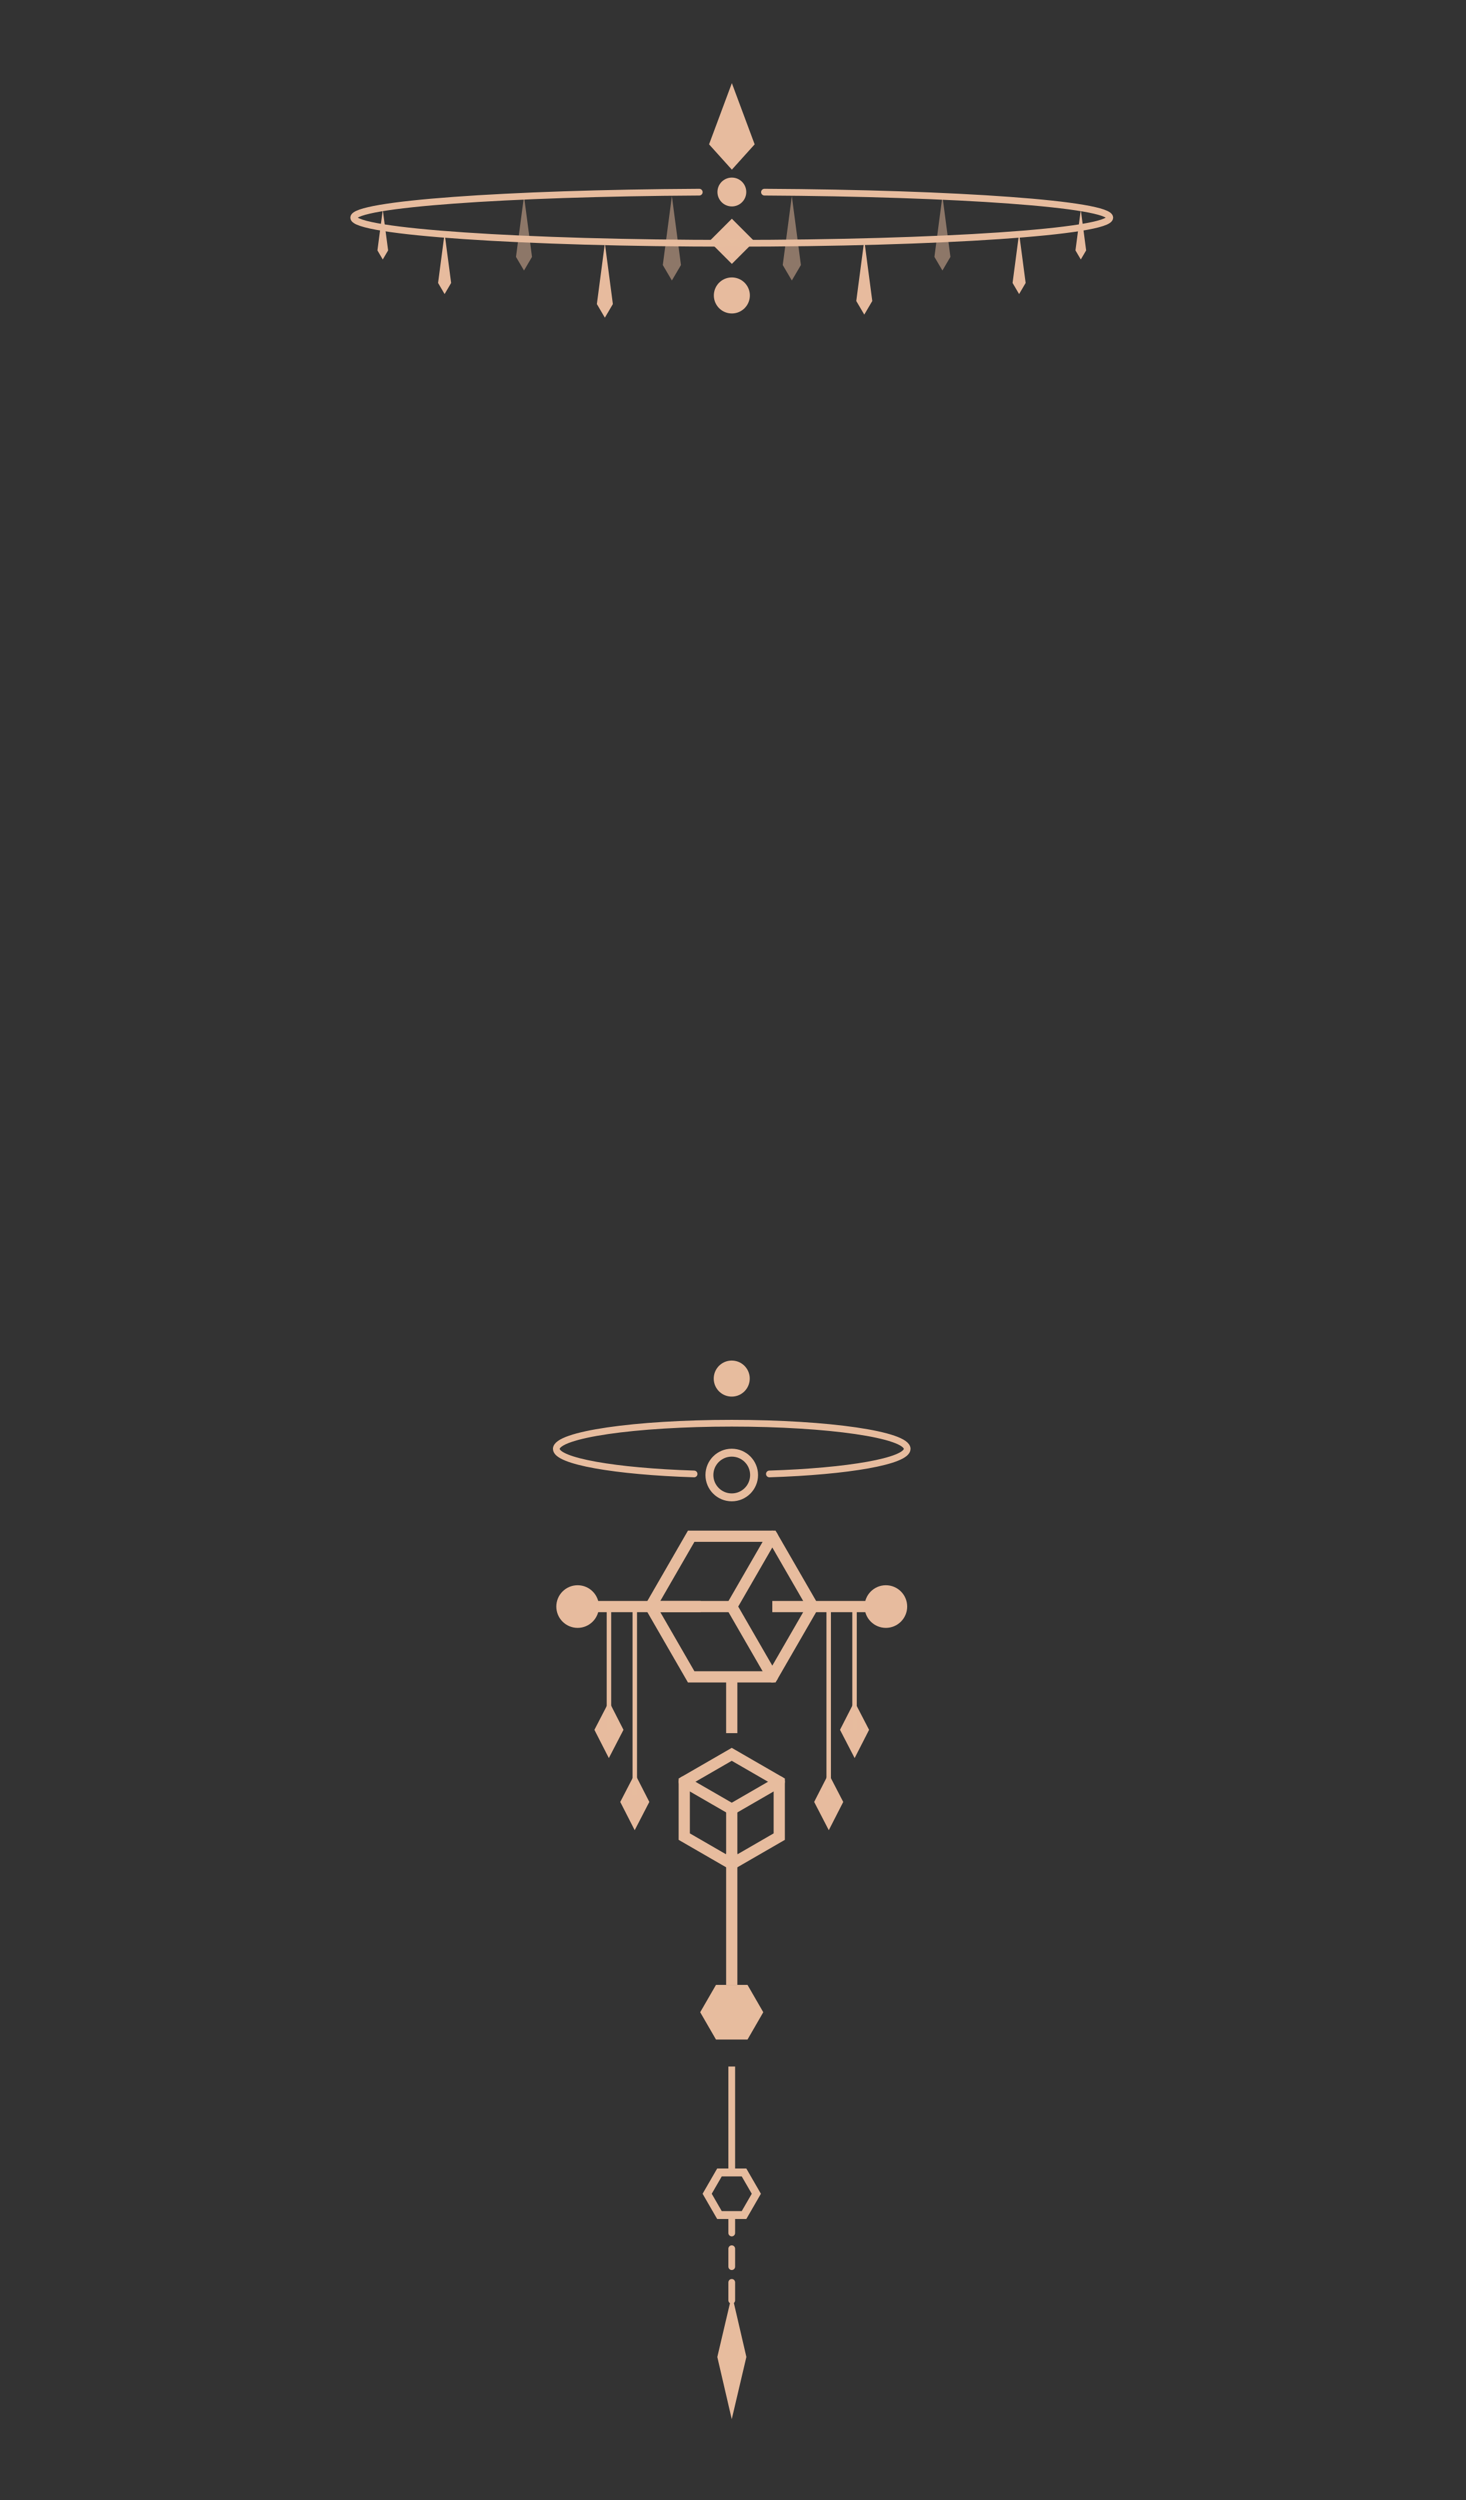 <?xml version="1.0" standalone="no"?>
<!DOCTYPE svg PUBLIC "-//W3C//DTD SVG 1.0//EN" "http://www.w3.org/TR/2001/REC-SVG-20010904/DTD/svg10.dtd">
<svg xmlns="http://www.w3.org/2000/svg" xmlns:xlink="http://www.w3.org/1999/xlink" id="body_9" width="247" height="421">

<rect width="100%" height="100%" fill="#333333" stroke="none"/>

<defs>
    <clipPath  id="1">

    <path id=""  clip-rule="evenodd" transform="matrix(1 0 0 1 0 0)"  d="M0 316L0 0L0 0L185 0L185 0L185 316L185 316L0 316z" />    </clipPath>
    <clipPath  id="2">

    <path id=""  clip-rule="evenodd" transform="matrix(1 0 0 1 0 0)"  d="M0 0L185 0L185 0L185 316L185 316L0 316z" />    </clipPath>
    <clipPath  id="3">

    <path id=""  clip-rule="evenodd" transform="matrix(1 0 0 1 0 0)"  d="M118.107 24.776L120.131 24.776L120.131 24.776L120.131 34.172L120.131 34.172L118.107 34.172z" />    </clipPath>
    <clipPath  id="4">

    <path id=""  clip-rule="evenodd" transform="matrix(1 0 0 1 0 0)"  d="M65.22 24.776L67.243 24.776L67.243 24.776L67.243 34.172L67.243 34.172L65.22 34.172z" />    </clipPath>
    <clipPath  id="5">

    <path id=""  clip-rule="evenodd" transform="matrix(1 0 0 1 0 0)"  d="M83.776 24.776L86.071 24.776L86.071 24.776L86.071 35.433L86.071 35.433L83.776 35.433z" />    </clipPath>
    <clipPath  id="6">

    <path id=""  clip-rule="evenodd" transform="matrix(1 0 0 1 0 0)"  d="M98.936 24.776L101.231 24.776L101.231 24.776L101.231 35.433L101.231 35.433L98.936 35.433z" />    </clipPath>
    <clipPath  id="7">

    <path id=""  clip-rule="evenodd" transform="matrix(1 0 0 1 0 0)"  d="M0 0L185 0L185 0L185 316L185 316L0 316z" />    </clipPath>
</defs>

<g transform="matrix(1.333 0 0 1.333 0 0)">
	<g clip-path="url(#1)" >
		<g clip-path="url(#2)" >
			<g>
				<g clip-path="url(#3)" >
    <path id=""  transform="matrix(1 0 0 -1 0 316)"  d="M118.107 283.548L119.119 281.827L119.119 281.827L120.13 283.548L120.13 283.548L119.119 291.224z" stroke="none" fill="#E7BC9E" fill-rule="nonzero" fill-opacity="0.498" />
				</g>
			</g>
			<g>
				<g clip-path="url(#4)" >
    <path id=""  transform="matrix(1 0 0 -1 0 316)"  d="M65.219 283.548L66.232 281.827L66.232 281.827L67.243 283.548L67.243 283.548L66.232 291.224z" stroke="none" fill="#E7BC9E" fill-rule="nonzero" fill-opacity="0.498" />
				</g>
			</g>
			<g>
				<g clip-path="url(#5)" >
    <path id=""  transform="matrix(1 0 0 -1 0 316)"  d="M83.776 282.519L84.923 280.567L84.923 280.567L86.071 282.519L86.071 282.519L84.923 291.225z" stroke="none" fill="#E7BC9E" fill-rule="nonzero" fill-opacity="0.498" />
				</g>
			</g>
			<g>
				<g clip-path="url(#6)" >
    <path id=""  transform="matrix(1 0 0 -1 0 316)"  d="M101.231 282.519L100.084 280.567L100.084 280.567L98.936 282.519L98.936 282.519L100.084 291.225z" stroke="none" fill="#E7BC9E" fill-rule="nonzero" fill-opacity="0.498" />
				</g>
			</g>
		</g>
    <path id=""  transform="matrix(1 0 0 -1 0 316)"  d="M92.49 10.39L90.666 18.246L90.666 18.246L92.515 26.11L92.515 26.11L94.339 18.252z" stroke="none" fill="#E7BC9E" fill-rule="nonzero" />
		<g clip-path="url(#7)" >
    <path id=""  transform="matrix(1 0 0 -1 0 316)"  d="M87.731 129.8C 77.772 130.118 70.316 131.415 70.316 132.966C 70.316 134.756 80.244 136.207 92.49 136.207C 104.735 136.207 114.663 134.756 114.663 132.966C 114.663 131.415 107.207 130.118 97.248 129.8" stroke="#E7BC9E" stroke-width="0.85" stroke-linecap="round" fill="none" />
    <path id=""  transform="matrix(1 0 0 -1 0 316)"  d="M91.351 143.819C 92.44 144.447 93.832 144.075 94.461 142.986C 95.089 141.897 94.716 140.505 93.627 139.875C 92.538 139.246 91.146 139.619 90.517 140.708C 89.889 141.798 90.262 143.19 91.351 143.819" stroke="none" fill="#E7BC9E" fill-rule="nonzero" />
    <path id=""  transform="matrix(1 0 0 -1 0 316)"  d="M87.362 104.166L97.617 104.166L97.617 104.166L102.744 113.047L102.744 113.047L97.617 121.929L97.617 121.929L87.362 121.929L87.362 121.929L82.235 113.047L82.235 113.047L87.362 104.166z" stroke="#E7BC9E" stroke-width="1.417" stroke-linecap="round" fill="none" />
    <path id=""  transform="matrix(1 0 0 -1 0 316)"  d="M97.617 121.929L92.49 113.047L92.49 113.047L97.617 104.166" stroke="#E7BC9E" stroke-width="1.417" stroke-linecap="round" fill="none" />
    <path id=""  transform="matrix(1 0 0 -1 0 316)"  d="M92.49 113.047L82.235 113.047" stroke="#E7BC9E" stroke-width="1.417" stroke-linecap="round" fill="none" />
    <path id=""  transform="matrix(1 0 0 -1 0 316)"  d="M98.493 83.984L98.493 90.915L98.493 90.915L92.49 94.38L92.49 94.38L86.486 90.915L86.486 90.915L86.486 83.984L86.486 83.984L92.49 80.517L92.49 80.517L98.493 83.984z" stroke="#E7BC9E" stroke-width="1.417" stroke-linecap="round" fill="none" />
    <path id=""  transform="matrix(1 0 0 -1 0 316)"  d="M86.486 90.915L92.49 87.449L92.49 87.449L98.493 90.915" stroke="#E7BC9E" stroke-width="1.417" stroke-linecap="round" fill="none" />
    <path id=""  transform="matrix(1 0 0 -1 0 316)"  d="M92.49 87.449L92.49 80.517" stroke="#E7BC9E" stroke-width="1.417" stroke-linecap="round" fill="none" />
    <path id=""  transform="matrix(1 0 0 -1 0 316)"  d="M94.482 65.252L90.497 65.252L90.497 65.252L88.503 61.8L88.503 61.8L90.497 58.349L90.497 58.349L94.482 58.349L94.482 58.349L96.475 61.8z" stroke="none" fill="#E7BC9E" fill-rule="nonzero" />
    <path id=""  transform="matrix(1 0 0 -1 0 316)"  d="M94.043 41.558L90.937 41.558L90.937 41.558L89.383 38.868L89.383 38.868L90.937 36.177L90.937 36.177L94.043 36.177L94.043 36.177L95.597 38.868L95.597 38.868L94.043 41.558z" stroke="#E7BC9E" stroke-width="1" fill="none" />
    <path id=""  transform="matrix(1 0 0 -1 0 316)"  d="M97.617 113.047L111.97 113.047" stroke="#E7BC9E" stroke-width="1.417" fill="#FFFFFF" fill-rule="nonzero" />
    <path id=""  transform="matrix(1 0 0 -1 0 316)"  d="M71.516 113.047L88.565 113.047" stroke="#E7BC9E" stroke-width="1.417" fill="#FFFFFF" fill-rule="nonzero" />
    <path id=""  transform="matrix(1 0 0 -1 0 316)"  d="M75.703 113.047C 75.703 111.56 74.498 110.354 73.01 110.354C 71.522 110.354 70.316 111.56 70.316 113.047C 70.316 114.535 71.522 115.741 73.01 115.741C 74.498 115.741 75.703 114.535 75.703 113.047" stroke="none" fill="#E7BB9E" fill-rule="nonzero" />
    <path id=""  transform="matrix(1 0 0 -1 0 316)"  d="M114.663 113.047C 114.663 111.56 113.457 110.354 111.97 110.354C 110.481 110.354 109.276 111.56 109.276 113.047C 109.276 114.535 110.481 115.741 111.97 115.741C 113.457 115.741 114.663 114.535 114.663 113.047" stroke="none" fill="#E7BB9E" fill-rule="nonzero" />
    <path id=""  transform="matrix(1 0 0 -1 0 316)"  d="M95.313 129.664C 95.313 128.104 94.048 126.841 92.49 126.841C 90.93 126.841 89.666 128.104 89.666 129.664C 89.666 131.224 90.93 132.487 92.49 132.487C 94.048 132.487 95.313 131.224 95.313 129.664z" stroke="#E7BC9E" stroke-width="1" fill="none" />
    <path id=""  transform="matrix(1 0 0 -1 0 316)"  d="M92.49 104.166L92.49 97.058" stroke="#E7BC9E" stroke-width="1.417" fill="#FFFEFE" fill-rule="nonzero" />
    <path id=""  transform="matrix(1 0 0 -1 0 316)"  d="M92.49 81.87L92.49 65.252" stroke="#E7BC9E" stroke-width="1.417" fill="#FFFEFE" fill-rule="nonzero" />
    <path id=""  transform="matrix(1 0 0 -1 0 316)"  d="M92.49 54.94L92.49 41.557" stroke="#E7BC9E" stroke-width="0.85" fill="#FFFEFE" fill-rule="nonzero" />
    <path id=""  transform="matrix(1 0 0 -1 0 316)"  d="M76.981 101.046L75.131 97.475L75.131 97.475L76.956 93.905L76.956 93.905L78.805 97.477z" stroke="none" fill="#E7BB9E" fill-rule="nonzero" />
    <path id=""  transform="matrix(1 0 0 -1 0 316)"  d="M76.969 112.858L76.969 97.475" stroke="#E7BC9E" stroke-width="0.567" fill="#FFFEFE" fill-rule="nonzero" />
    <path id=""  transform="matrix(1 0 0 -1 0 316)"  d="M80.248 91.936L78.398 88.365L78.398 88.365L80.223 84.795L80.223 84.795L82.072 88.368z" stroke="none" fill="#E7BB9E" fill-rule="nonzero" />
    <path id=""  transform="matrix(1 0 0 -1 0 316)"  d="M80.235 112.858L80.235 89.181" stroke="#E7BC9E" stroke-width="0.567" fill="#FFFEFE" fill-rule="nonzero" />
    <path id=""  transform="matrix(1 0 0 -1 0 316)"  d="M107.998 101.046L109.848 97.475L109.848 97.475L108.023 93.905L108.023 93.905L106.174 97.477z" stroke="none" fill="#E7BB9E" fill-rule="nonzero" />
    <path id=""  transform="matrix(1 0 0 -1 0 316)"  d="M108.01 112.858L108.01 97.475" stroke="#E7BC9E" stroke-width="0.567" fill="#FFFEFE" fill-rule="nonzero" />
    <path id=""  transform="matrix(1 0 0 -1 0 316)"  d="M104.731 91.936L106.581 88.365L106.581 88.365L104.756 84.795L104.756 84.795L102.907 88.368z" stroke="none" fill="#E7BB9E" fill-rule="nonzero" />
    <path id=""  transform="matrix(1 0 0 -1 0 316)"  d="M104.744 112.858L104.744 89.181" stroke="#E7BC9E" stroke-width="0.567" fill="#FFFEFE" fill-rule="nonzero" />
    <path id=""  transform="matrix(1 0 0 -1 0 316)"  d="M92.49 36.177L92.49 23.62" stroke="#E7BC9E" stroke-width="0.85" stroke-linecap="round" stroke-dasharray="2.267,1.985" fill="none" />
    <path id=""  transform="matrix(1 0 0 -1 0 316)"  d="M75.441 277.589L76.453 275.868L76.453 275.868L77.464 277.589L77.464 277.589L76.453 285.264z" stroke="none" fill="#E7BB9E" fill-rule="nonzero" />
    <path id=""  transform="matrix(1 0 0 -1 0 316)"  d="M109.241 285.652L108.229 277.977L108.229 277.977L109.241 276.256L109.241 276.256L110.253 277.977z" stroke="none" fill="#E7BB9E" fill-rule="nonzero" />
    <path id=""  transform="matrix(1 0 0 -1 0 316)"  d="M128.811 286.526L127.985 280.256L127.985 280.256L128.811 278.85L128.811 278.85L129.637 280.256z" stroke="none" fill="#E7BB9E" fill-rule="nonzero" />
    <path id=""  transform="matrix(1 0 0 -1 0 316)"  d="M56.196 286.526L57.022 280.256L57.022 280.256L56.196 278.85L56.196 278.85L55.37 280.256z" stroke="none" fill="#E7BB9E" fill-rule="nonzero" />
    <path id=""  transform="matrix(1 0 0 -1 0 316)"  d="M48.38 289.49L49.056 284.368L49.056 284.368L48.38 283.22L48.38 283.22L47.705 284.368z" stroke="none" fill="#E7BB9E" fill-rule="nonzero" />
    <path id=""  transform="matrix(1 0 0 -1 0 316)"  d="M136.609 289.49L135.934 284.368L135.934 284.368L136.609 283.22L136.609 283.22L137.284 284.368z" stroke="none" fill="#E7BB9E" fill-rule="nonzero" />
    <path id=""  transform="matrix(1 0 0 -1 0 316)"  d="M92.504 282.661L89.65 285.515L89.65 285.515L92.504 288.368L92.504 288.368L95.358 285.515z" stroke="none" fill="#E7BB9E" fill-rule="nonzero" />
    <path id=""  transform="matrix(1 0 0 -1 0 316)"  d="M92.504 305.497L89.623 297.765L89.623 297.765L92.504 294.569L92.504 294.569L95.385 297.765z" stroke="none" fill="#E7BB9E" fill-rule="nonzero" />
    <path id=""  transform="matrix(1 0 0 -1 0 316)"  d="M96.625 291.725C 121.085 291.595 140.274 290.205 140.274 288.505C 140.274 286.715 118.885 285.265 92.495 285.265C 66.104 285.265 44.705 286.715 44.705 288.505C 44.705 290.205 63.915 291.595 88.385 291.725" stroke="#E7BC9E" stroke-width="0.85" stroke-linecap="round" fill="none" />
    <path id=""  transform="matrix(1 0 0 -1 0 316)"  d="M93.415 290.165C 92.543 289.662 91.429 289.96 90.926 290.832C 90.423 291.704 90.721 292.818 91.593 293.321C 92.464 293.824 93.578 293.526 94.082 292.654C 94.585 291.783 94.286 290.668 93.415 290.165" stroke="none" fill="#E7BB9E" fill-rule="nonzero" />
    <path id=""  transform="matrix(1 0 0 -1 0 316)"  d="M93.642 276.705C 92.553 276.076 91.161 276.45 90.532 277.538C 89.903 278.627 90.276 280.02 91.365 280.649C 92.454 281.277 93.846 280.904 94.475 279.815C 95.104 278.726 94.731 277.334 93.642 276.705" stroke="none" fill="#E7BB9E" fill-rule="nonzero" />
		</g>
	</g>
</g>
</svg>